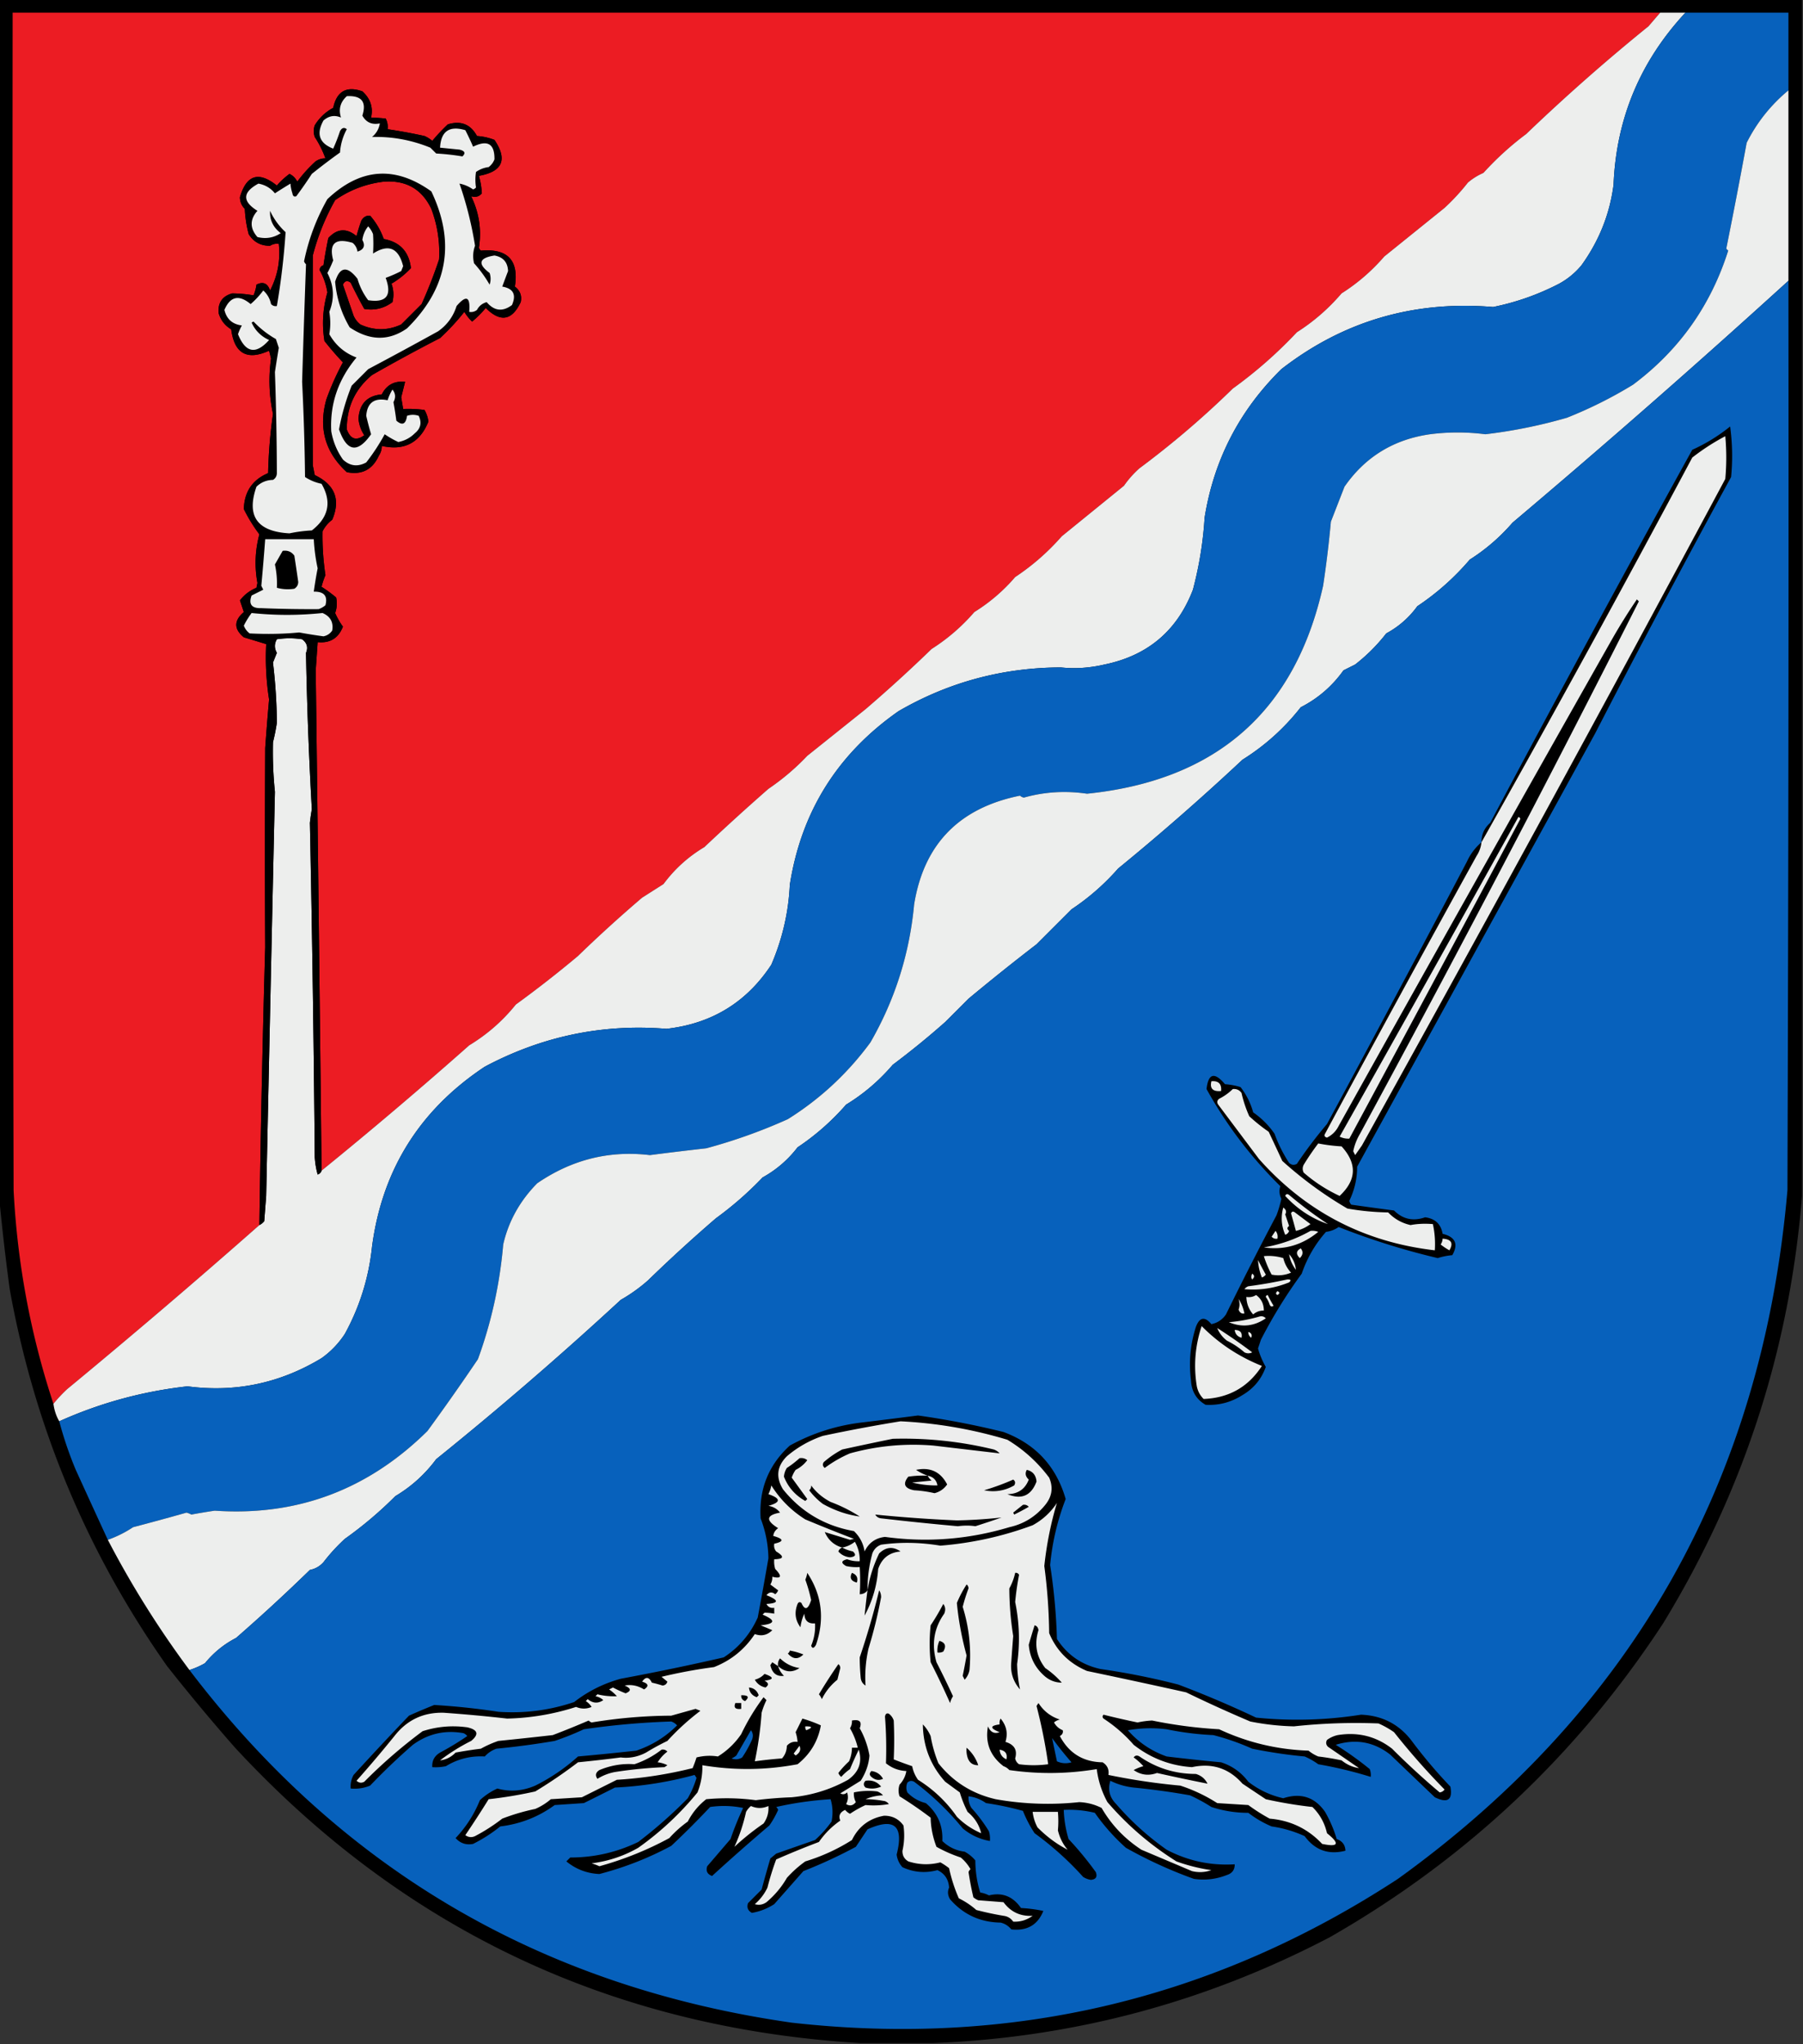 <svg xmlns="http://www.w3.org/2000/svg" width="928" height="1052" style="shape-rendering:geometricPrecision;text-rendering:geometricPrecision;image-rendering:optimizeQuality;fill-rule:evenodd;clip-rule:evenodd"><rect width="100%" height="100%" fill="#333333" stroke="none"/><path style="opacity:1" d="M-.5-.5h928v616c-6.377 79.069-30.211 152.402-71.5 220-44.25 67.584-101.416 121.417-171.5 161.5-64.012 33.5-132.012 51.67-204 54.5h-38c-127.721-7.82-234.887-58.487-321.5-152a1046.375 1046.375 0 0 1-35-42c-41.198-58.437-68.198-123.104-81-194a1196.823 1196.823 0 0 1-5.5-48V-.5z"/><path style="opacity:1" fill="#ec1c23" d="M854.5 6.5a2964.304 2964.304 0 0 1-6 7 1001.126 1001.126 0 0 0-63 55.5c-7.88 5.871-15.213 12.538-22 20a31.303 31.303 0 0 0-8 5 110.203 110.203 0 0 1-12 13l-31 25c-6.471 7.481-13.805 13.815-22 19-6.691 7.837-14.358 14.504-23 20a228.44 228.44 0 0 1-33 29 467.61 467.61 0 0 1-48 41 51.057 51.057 0 0 0-8 9l-32 26c-7.112 8.118-15.112 15.118-24 21a90.224 90.224 0 0 1-21 18c-6.448 7.455-13.782 13.788-22 19a743.824 743.824 0 0 1-34 31c-10.024 8.03-20.024 16.03-30 24a121.063 121.063 0 0 1-20 17 1186.737 1186.737 0 0 0-33 30c-8.247 4.911-15.247 11.245-21 19l-11 7a699.298 699.298 0 0 0-33 30 576.333 576.333 0 0 1-32 25c-6.713 8.374-14.713 15.374-24 21a2324.52 2324.52 0 0 1-76 64.5c-.911-85.906-1.911-171.74-3-257.5l1-14.5c6.376.62 10.709-2.047 13-8a36.731 36.731 0 0 1-4-7c.94-2.632 1.107-5.298.5-8a73.17 73.17 0 0 0-7.5-5.5 40.179 40.179 0 0 1 2-6 136.628 136.628 0 0 1-1.5-22.5 16.635 16.635 0 0 1 5-6c4.383-10.37 1.383-18.037-9-23l-1-5c-.097-36.465-.097-72.465 0-108a117.707 117.707 0 0 1 11.5-28.5c7.518-5.23 15.851-8.396 25-9.5 11.478-.852 19.644 3.815 24.5 14 3.151 8.417 4.485 17.083 4 26a240.72 240.72 0 0 1-9 23L206.5 167c-6.946 3.222-13.946 3.222-21 0a11.532 11.532 0 0 1-3.5-4.5c-1.834-5.339-3.668-10.672-5.5-16 .963-1.99 2.296-2.323 4-1a256.13 256.13 0 0 0 7 13.5c5.316.896 10.15-.271 14.5-3.5.784-3.26.617-6.427-.5-9.5a45.538 45.538 0 0 0 10-8c-.997-8.485-5.663-13.485-14-15a36.184 36.184 0 0 0-7-12c-1.887-.163-3.387.671-4.5 2.5a102.505 102.505 0 0 0-2.5 8c-5.155-4.224-9.988-3.89-14.5 1a219.103 219.103 0 0 0-2.5 14c-1.22.387-1.887 1.22-2 2.5a33.955 33.955 0 0 1 4 11.5c-2.364 8.283-2.864 16.616-1.5 25a159.718 159.718 0 0 0 9.5 11 137.166 137.166 0 0 0-8.5 19c-4.18 14.778-.68 27.278 10.5 37.5 7.741 1.546 13.241-1.287 16.5-8.5 1.009-1.525 1.509-3.192 1.5-5 11.555 2.604 19.555-1.563 24-12.5a15.973 15.973 0 0 0-2-6 60.931 60.931 0 0 0-11-.5c-.327-1.988-.66-3.988-1-6 .675-2.678 1.342-5.344 2-8-5.533-.552-9.533 1.614-12 6.5-7.482.651-11.482 4.818-12 12.5.319 3.145 1.319 5.978 3 8.5-4.132 3.069-7.132 2.069-9-3-.087-11.415 4.247-20.748 13-28a890.003 890.003 0 0 1 35-19 118.44 118.44 0 0 0 12.5-13.5 22.755 22.755 0 0 0 4 5 50.776 50.776 0 0 0 7-7c7.539 7.521 13.539 6.521 18-3 .707-3.261-.293-5.928-3-8 2.128-13.541-3.705-19.708-17.5-18.5a3.647 3.647 0 0 1-1-1.5c1.434-9.233.1-18.066-4-26.5 2.264.698 4.097.198 5.5-1.5a41.215 41.215 0 0 0-1.5-9c12.169-2.165 14.836-8.332 8-18.5a29.948 29.948 0 0 0-9-2c-3.286-6.05-8.286-8.05-15-6a96.019 96.019 0 0 0-8 8.5 15.653 15.653 0 0 0-4-2.5 284.32 284.32 0 0 0-19-3.5c.239-1.967-.094-3.8-1-5.5a126.25 126.25 0 0 0-7.5-.5c1.15-5.252-.35-9.752-4.5-13.5-8.162-2.857-13.162-.024-15 8.5-3.975 2.142-7.142 5.142-9.5 9-.667 2-.667 4 0 6a52.825 52.825 0 0 1 5.5 11c-1.808-.009-3.475.491-5 1.5a70.607 70.607 0 0 0-9.5 10.5c-.899-1.827-2.233-3.16-4-4a39.002 39.002 0 0 0-6.5 6c-9.344-7.494-15.677-5.494-19 6 .011 2.354.844 4.354 2.5 6a61.981 61.981 0 0 0 2 13c2.499 4.041 6.165 6.041 11 6 1.356-.88 2.856-1.214 4.5-1 .903 8.51-.597 16.51-4.5 24-1.259-3.723-3.592-4.723-7-3a20.431 20.431 0 0 1-1.5 5.5 68.489 68.489 0 0 0-11-1c-5.025 1.41-7.359 4.743-7 10 1.034 3.7 3.2 6.534 6.5 8.5 1.637 12.491 8.137 16.158 19.5 11l1 4c-1.349 9.599-1.015 19.099 1 28.5a260.807 260.807 0 0 0-2.5 30.5c-8.086 3.435-12.253 9.601-12.5 18.5a81.709 81.709 0 0 0 8 13c-2.21 8.246-2.544 16.579-1 25l-.5 2.5c-3.427 1.431-6.26 3.598-8.5 6.5l2 6c-5.16 4.426-5.16 8.759 0 13 3.848 1.168 7.682 2.335 11.5 3.5a139.892 139.892 0 0 0 1.5 28.5 1413.2 1413.2 0 0 0-2 25c-.17 34.268-.17 68.435 0 102.5a9631.796 9631.796 0 0 0-3 143 4014.8 4014.8 0 0 1-99 84.5 73.56 73.56 0 0 0-7 7.5C15.745 686.882 8.911 650.215 7 612.5c-.5-202-.667-404-.5-606h848z"/><path style="opacity:1" fill="#edeeed" d="M854.5 6.5h13c-23.288 25.058-35.621 54.558-37 88.5-1.913 15.049-7.413 28.883-16.5 41.5-3.251 3.922-7.084 7.088-11.5 9.5a128.985 128.985 0 0 1-34 12c-40.834-3.389-77.167 7.278-109 32-21.588 21.227-34.755 46.727-39.5 76.5-.754 12.379-2.754 24.712-6 37-8.091 21.083-23.257 33.917-45.5 38.5-7.703 1.795-15.203 2.295-22.5 1.5-29.994.12-57.827 7.62-83.5 22.5-31.465 21.987-50.131 51.821-56 89.5-.65 14.057-3.817 27.724-9.5 41-12.726 19.374-30.726 30.374-54 33-32.859-2.674-64.026 3.826-93.5 19.5-33.414 22.171-52.747 53.004-58 92.5-1.659 15.984-6.325 30.984-14 45a46.22 46.22 0 0 1-12 12.5c-21.379 12.931-44.379 17.764-69 14.5-23.001 2.559-45.001 8.559-66 18-1.572-2.715-2.572-5.715-3-9a73.56 73.56 0 0 1 7-7.5 4014.8 4014.8 0 0 0 99-84.5c.958-.453 1.792-1.119 2.5-2l1-13c1.458-69.228 2.958-138.561 4.5-208a200.57 200.57 0 0 1-1-25.5 107.127 107.127 0 0 0 2-10c-.067-10.068-.734-20.402-2-31l2-5c-1.333-2.333-1.333-4.667 0-7a42.479 42.479 0 0 1 13 0c2.518 1.88 3.185 4.213 2 7a2081.278 2081.278 0 0 0 3 80.5 100.672 100.672 0 0 0-1 7 14145.2 14145.2 0 0 1 2.5 172 42.769 42.769 0 0 0 1.5 9c1.022-.355 1.689-1.022 2-2a2324.52 2324.52 0 0 0 76-64.5c9.287-5.626 17.287-12.626 24-21a576.333 576.333 0 0 0 32-25 699.298 699.298 0 0 1 33-30l11-7c5.753-7.755 12.753-14.089 21-19a1186.737 1186.737 0 0 1 33-30 121.063 121.063 0 0 0 20-17c9.976-7.97 19.976-15.97 30-24a743.824 743.824 0 0 0 34-31c8.218-5.212 15.552-11.545 22-19a90.224 90.224 0 0 0 21-18c8.888-5.882 16.888-12.882 24-21l32-26a51.057 51.057 0 0 1 8-9 467.61 467.61 0 0 0 48-41 228.44 228.44 0 0 0 33-29c8.642-5.496 16.309-12.163 23-20 8.195-5.185 15.529-11.519 22-19l31-25a110.203 110.203 0 0 0 12-13 31.303 31.303 0 0 1 8-5c6.787-7.462 14.12-14.129 22-20a1001.126 1001.126 0 0 1 63-55.5c2.023-2.353 4.023-4.686 6-7z"/><path style="opacity:1" fill="#0761bc" d="M867.5 6.5h53v40c-9.092 7.544-16.258 16.544-21.5 27a3317.847 3317.847 0 0 1-10.5 54.5l1 1c-8.983 28.328-25.316 51.328-49 69a221.791 221.791 0 0 1-34 17 259.466 259.466 0 0 1-42 8.5 111.42 111.42 0 0 0-28.5 0c-18.707 2.675-33.374 11.675-44 27l-7 18a552.8 552.8 0 0 1-4 33c-14.366 64.493-54.866 100.16-121.5 107-11.113-1.635-21.946-.968-32.5 2a3.943 3.943 0 0 1-2-1c-31.33 6.317-49.497 24.983-54.5 56-2.362 25.368-9.862 49.034-22.5 71-11.686 15.914-25.853 29.081-42.5 39.5a278.071 278.071 0 0 1-42 15 1718.144 1718.144 0 0 0-29 3.5c-20.898-2.509-40.231 2.324-58 14.5-8.946 9.084-14.78 19.584-17.5 31.5-1.756 20.346-6.089 40.013-13 59a1203.165 1203.165 0 0 1-26 37c-30.611 30.255-67.111 43.921-109.5 41a326.915 326.915 0 0 0-12 2 11.462 11.462 0 0 0-2.5-1 1397.183 1397.183 0 0 1-27.5 7.5 59.25 59.25 0 0 1-13 6.5 10047.258 10047.258 0 0 1-16.5-36 191.897 191.897 0 0 1-8.5-25c20.999-9.441 42.999-15.441 66-18 24.621 3.264 47.621-1.569 69-14.5a46.22 46.22 0 0 0 12-12.5c7.675-14.016 12.341-29.016 14-45 5.253-39.496 24.586-70.329 58-92.5 29.474-15.674 60.641-22.174 93.5-19.5 23.274-2.626 41.274-13.626 54-33 5.683-13.276 8.85-26.943 9.5-41 5.869-37.679 24.535-67.513 56-89.5 25.673-14.88 53.506-22.38 83.5-22.5 7.297.795 14.797.295 22.5-1.5 22.243-4.583 37.409-17.417 45.5-38.5 3.246-12.288 5.246-24.621 6-37 4.745-29.773 17.912-55.273 39.5-76.5 31.833-24.722 68.166-35.389 109-32a128.985 128.985 0 0 0 34-12c4.416-2.412 8.249-5.578 11.5-9.5 9.087-12.617 14.587-26.451 16.5-41.5 1.379-33.942 13.712-63.442 37-88.5z"/><path style="opacity:1" d="M165.5 602.5c-.311.978-.978 1.645-2 2a42.769 42.769 0 0 1-1.5-9 14145.2 14145.2 0 0 0-2.5-172c.251-2.345.585-4.678 1-7a2081.278 2081.278 0 0 1-3-80.5c1.185-2.787.518-5.12-2-7a42.479 42.479 0 0 0-13 0c-1.333 2.333-1.333 4.667 0 7l-2 5c1.266 10.598 1.933 20.932 2 31a107.127 107.127 0 0 1-2 10 200.57 200.57 0 0 0 1 25.5c-1.542 69.439-3.042 138.772-4.5 208l-1 13c-.708.881-1.542 1.547-2.5 2a9631.796 9631.796 0 0 1 3-143c-.17-34.065-.17-68.232 0-102.5a1413.2 1413.2 0 0 1 2-25 139.892 139.892 0 0 1-1.5-28.5 8212.776 8212.776 0 0 0-11.5-3.5c-5.16-4.241-5.16-8.574 0-13l-2-6c2.24-2.902 5.073-5.069 8.5-6.5l.5-2.5c-1.544-8.421-1.21-16.754 1-25a81.709 81.709 0 0 1-8-13c.247-8.899 4.414-15.065 12.5-18.5a260.807 260.807 0 0 1 2.5-30.5c-2.015-9.401-2.349-18.901-1-28.5l-1-4c-11.363 5.158-17.863 1.491-19.5-11-3.3-1.966-5.466-4.8-6.5-8.5-.359-5.257 1.975-8.59 7-10 3.723.04 7.389.373 11 1a20.431 20.431 0 0 0 1.5-5.5c3.408-1.723 5.741-.723 7 3 3.903-7.49 5.403-15.49 4.5-24-1.644-.214-3.144.12-4.5 1-4.835.041-8.501-1.959-11-6a61.981 61.981 0 0 1-2-13c-1.656-1.646-2.489-3.646-2.5-6 3.323-11.494 9.656-13.494 19-6a39.002 39.002 0 0 1 6.5-6c1.767.84 3.101 2.173 4 4a70.607 70.607 0 0 1 9.5-10.5c1.525-1.009 3.192-1.509 5-1.5a52.825 52.825 0 0 0-5.5-11c-.667-2-.667-4 0-6 2.358-3.858 5.525-6.858 9.5-9 1.838-8.524 6.838-11.357 15-8.5 4.15 3.748 5.65 8.248 4.5 13.5 2.305.079 4.805.246 7.5.5.906 1.7 1.239 3.533 1 5.5a284.32 284.32 0 0 1 19 3.5c1.466.635 2.8 1.469 4 2.5a96.019 96.019 0 0 1 8-8.5c6.714-2.05 11.714-.05 15 6 3.123.207 6.123.873 9 2 6.836 10.168 4.169 16.335-8 18.5a41.215 41.215 0 0 1 1.5 9c-1.403 1.698-3.236 2.198-5.5 1.5 4.1 8.434 5.434 17.267 4 26.5a3.647 3.647 0 0 0 1 1.5c13.795-1.208 19.628 4.959 17.5 18.5 2.707 2.072 3.707 4.739 3 8-4.461 9.521-10.461 10.521-18 3a50.776 50.776 0 0 1-7 7 22.755 22.755 0 0 1-4-5 118.44 118.44 0 0 1-12.5 13.5 890.003 890.003 0 0 0-35 19c-8.753 7.252-13.087 16.585-13 28 1.868 5.069 4.868 6.069 9 3-1.681-2.522-2.681-5.355-3-8.5.518-7.682 4.518-11.849 12-12.5 2.467-4.886 6.467-7.052 12-6.5-.658 2.656-1.325 5.322-2 8 .34 2.012.673 4.012 1 6a60.931 60.931 0 0 1 11 .5 15.973 15.973 0 0 1 2 6c-4.445 10.937-12.445 15.104-24 12.5.009 1.808-.491 3.475-1.5 5-3.259 7.213-8.759 10.046-16.5 8.5-11.18-10.222-14.68-22.722-10.5-37.5a137.166 137.166 0 0 1 8.5-19 159.718 159.718 0 0 1-9.5-11c-1.364-8.384-.864-16.717 1.5-25a33.955 33.955 0 0 0-4-11.5c.113-1.28.78-2.113 2-2.5a219.103 219.103 0 0 1 2.5-14c4.512-4.89 9.345-5.224 14.5-1a102.505 102.505 0 0 1 2.5-8c1.113-1.829 2.613-2.663 4.5-2.5a36.184 36.184 0 0 1 7 12c8.337 1.515 13.003 6.515 14 15a45.538 45.538 0 0 1-10 8c1.117 3.073 1.284 6.24.5 9.5-4.35 3.229-9.184 4.396-14.5 3.5a256.13 256.13 0 0 1-7-13.5c-1.704-1.323-3.037-.99-4 1 1.832 5.328 3.666 10.661 5.5 16a11.532 11.532 0 0 0 3.5 4.5c7.054 3.222 14.054 3.222 21 0l10.5-10.5a240.72 240.72 0 0 0 9-23c.485-8.917-.849-17.583-4-26-4.856-10.185-13.022-14.852-24.5-14-9.149 1.104-17.482 4.27-25 9.5a117.707 117.707 0 0 0-11.5 28.5c-.097 35.535-.097 71.535 0 108l1 5c10.383 4.963 13.383 12.63 9 23a16.635 16.635 0 0 0-5 6 136.628 136.628 0 0 0 1.5 22.5 40.179 40.179 0 0 0-2 6 73.17 73.17 0 0 1 7.5 5.5c.607 2.702.44 5.368-.5 8a36.731 36.731 0 0 0 4 7c-2.291 5.953-6.624 8.62-13 8l-1 14.5c1.089 85.76 2.089 171.594 3 257.5z"/><path style="opacity:1" fill="#edeeed" d="M920.5 46.5v98a5059.764 5059.764 0 0 1-142 124.5c-6.448 7.455-13.782 13.788-22 19-7.952 9.306-16.952 17.306-27 24-4.274 5.887-9.608 10.554-16 14a90.885 90.885 0 0 1-16 16l-6 3c-5.805 8.141-13.139 14.475-22 19-8.457 10.794-18.457 19.794-30 27a1260.845 1260.845 0 0 1-64 56 120.229 120.229 0 0 1-24 21l-18 18a1172.319 1172.319 0 0 0-35 28l-12 12a424.353 424.353 0 0 1-27 22c-7.024 8.208-15.024 15.041-24 20.5-7.447 8.523-15.78 15.856-25 22-4.918 6.417-10.918 11.584-18 15.5a177.682 177.682 0 0 1-24 21 785.35 785.35 0 0 0-35 32 83.41 83.41 0 0 1-14 10 1865.99 1865.99 0 0 1-95 82c-5.751 7.753-12.751 14.086-21 19a201.669 201.669 0 0 1-26 22 93.892 93.892 0 0 0-11 12c-1.877 2.106-4.21 3.439-7 4a931.548 931.548 0 0 1-38 35c-6.203 3.197-11.536 7.53-16 13a42.302 42.302 0 0 1-8 3.5 494.621 494.621 0 0 1-42-67 59.25 59.25 0 0 0 13-6.5 1397.183 1397.183 0 0 0 27.5-7.5c.873.235 1.707.569 2.5 1a326.915 326.915 0 0 1 12-2c42.389 2.921 78.889-10.745 109.5-41 8.933-12.22 17.6-24.553 26-37 6.911-18.987 11.244-38.654 13-59 2.72-11.916 8.554-22.416 17.5-31.5 17.769-12.176 37.102-17.009 58-14.5a1718.144 1718.144 0 0 1 29-3.5 278.071 278.071 0 0 0 42-15c16.647-10.419 30.814-23.586 42.5-39.5 12.638-21.966 20.138-45.632 22.5-71 5.003-31.017 23.17-49.683 54.5-56a3.943 3.943 0 0 0 2 1c10.554-2.968 21.387-3.635 32.5-2 66.634-6.84 107.134-42.507 121.5-107a552.8 552.8 0 0 0 4-33l7-18c10.626-15.325 25.293-24.325 44-27a111.42 111.42 0 0 1 28.5 0 259.466 259.466 0 0 0 42-8.5 221.791 221.791 0 0 0 34-17c23.684-17.672 40.017-40.672 49-69l-1-1A3317.847 3317.847 0 0 0 899 73.5c5.242-10.456 12.408-19.456 21.5-27zM178.5 49.5c7.606-.407 10.273 2.926 8 10 1.961 3.507 4.961 4.84 9 4-.433 2.785-1.766 5.119-4 7 10.287-.292 20.287 1.541 30 5.5l3 3c4.539.253 9.039.753 13.5 1.5 1.767-1.664 1.267-2.83-1.5-3.5l-10-1c.448-8.434 4.781-11.434 13-9a137.102 137.102 0 0 1 4 8.5c7.453-3.672 11.12-1.505 11 6.5-.601 1.605-1.601 2.938-3 4a14.294 14.294 0 0 0-6.5 2.5c-.422 2.736-.422 5.402 0 8-.414.457-.914.79-1.5 1-2.162-1.52-4.495-2.52-7-3a187.278 187.278 0 0 1 8 32c-1.075 2.938-1.241 5.938-.5 9a64.783 64.783 0 0 1 8 11c.667-2 .667-4 0-6-6.309-4.743-5.476-7.743 2.5-9 4.469.802 6.802 3.469 7 8a1066.174 1066.174 0 0 0-3 8c5.701.976 7.368 4.143 5 9.5-4.8 3.576-9.133 3.076-13-1.5-2.254.624-3.921 1.957-5 4-1.189.929-2.522 1.262-4 1 .673-7.853-1.494-8.853-6.5-3-1.698 5.393-4.865 9.726-9.5 13a2314.29 2314.29 0 0 1-36 19.5l-8.5 8.5a115.91 115.91 0 0 0-6.5 22.5c4.051 11.561 9.551 12.394 16.5 2.5a168.714 168.714 0 0 1-2.5-9.5c.52-6.735 4.186-9.402 11-8a24.365 24.365 0 0 1 2.5-5.5c1.6 1.962 1.767 4.128.5 6.5a163.556 163.556 0 0 1 1.5 9.5c3.054 2.681 4.887 1.848 5.5-2.5 2-.667 4-.667 6 0 1.69 3.525 1.024 6.525-2 9-2.362 2.356-5.195 3.856-8.5 4.5a50.162 50.162 0 0 1-7-4 105.09 105.09 0 0 1-9.5 14.5c-4.393 2.399-8.393 1.899-12-1.5-3.068-4.366-5.068-9.199-6-14.5-.756-14.06 3.577-26.727 13-38-6.084-2.269-10.751-6.269-14-12 .658-3.68.658-7.513 0-11.5 2.735-6.805 2.402-13.472-1-20a58.095 58.095 0 0 0 3-6.5c-2.297-8.695 1.036-11.695 10-9 1.393 1.171 2.227 2.671 2.5 4.5 3.288-1.036 4.121-3.036 2.5-6 .387-2.706 1.387-5.039 3-7a12.403 12.403 0 0 1 2.5 4 77.6 77.6 0 0 1 0 10c7.968-5.095 13.134-2.928 15.5 6.5l-1 2.5a64.507 64.507 0 0 1-8 3.5c3.368 9.117.368 12.95-9 11.5-2.492-3.289-4.325-6.956-5.5-11-5.261-6.819-9.094-6.319-11.5 1.5.74 8.482 3.24 16.315 7.5 23.5 10.273 6.922 20.106 7.088 29.5.5 20.925-20.617 25.092-44.117 12.5-70.5-18.729-13.386-36.563-12.053-53.5 4a108.755 108.755 0 0 0-12 32 3.647 3.647 0 0 0 1 1.5 9379.737 9379.737 0 0 0-2 60.5 1251.042 1251.042 0 0 1 1.5 49c2.557 1.689 5.391 2.856 8.5 3.5 5.341 9.258 3.674 17.258-5 24a73.396 73.396 0 0 0-11.5 1.5c-16.631-.893-22.297-8.893-17-24 2.344-2.274 5.178-3.441 8.5-3.5 1.304-.804 1.971-1.971 2-3.5a1586.764 1586.764 0 0 0-1-52 717.85 717.85 0 0 1 2-12.5l-1.5-4.5c-4.241-2.399-8.074-5.399-11.5-9l-1 .5c1.82 4.096 4.82 7.096 9 9-6.81 7.628-12.143 6.628-16-3a27.07 27.07 0 0 1 2-4.5c-4.854-.592-7.854-3.259-9-8 3.005-6.989 7.505-7.989 13.5-3a42.66 42.66 0 0 0 6.5-7c2.072 1.85 3.405 4.183 4 7 .825.886 1.825 1.219 3 1 2.122-12.323 3.622-24.989 4.5-38a34.364 34.364 0 0 1-8-11c-.229 4.713 1.604 8.546 5.5 11.5-3.642 2.408-7.642 3.075-12 2-3.961-4.536-3.961-9.036 0-13.5-7.879-4.887-7.712-9.553.5-14 3.454.622 6.287 2.289 8.5 5a275.014 275.014 0 0 1 8-5c.12 1.699.454 3.365 1 5 .233 1.432.9 1.932 2 1.5 2.79-3.746 5.457-7.58 8-11.5a326.902 326.902 0 0 1 14.5-11 29.006 29.006 0 0 1 3.5-12c-1.368-1.094-2.535-.76-3.5 1a94.345 94.345 0 0 1-3.5 9c-7.173-2.78-8.84-7.614-5-14.5 2.768-2.407 5.768-2.907 9-1.5-1.341-4.303-.341-7.97 3-11z"/><path style="opacity:1" fill="#0761bc" d="M920.5 144.5c.167 156 0 312-.5 468-12.9 149.362-79.733 267.528-200.5 354.5-94.912 62.06-198.912 86.73-312 74-128.706-18.41-232.039-78.914-310-181.5a42.302 42.302 0 0 0 8-3.5c4.464-5.47 9.797-9.803 16-13a931.548 931.548 0 0 0 38-35c2.79-.561 5.123-1.894 7-4a93.892 93.892 0 0 1 11-12 201.669 201.669 0 0 0 26-22c8.249-4.914 15.249-11.247 21-19a1865.99 1865.99 0 0 0 95-82 83.41 83.41 0 0 0 14-10 785.35 785.35 0 0 1 35-32 177.682 177.682 0 0 0 24-21c7.082-3.916 13.082-9.083 18-15.5 9.22-6.144 17.553-13.477 25-22 8.976-5.459 16.976-12.292 24-20.5a424.353 424.353 0 0 0 27-22l12-12a1172.319 1172.319 0 0 1 35-28l18-18a120.229 120.229 0 0 0 24-21 1260.845 1260.845 0 0 0 64-56c11.543-7.206 21.543-16.206 30-27 8.861-4.525 16.195-10.859 22-19l6-3a90.885 90.885 0 0 0 16-16c6.392-3.446 11.726-8.113 16-14 10.048-6.694 19.048-14.694 27-24 8.218-5.212 15.552-11.545 22-19a5059.764 5059.764 0 0 0 142-124.5z"/><path style="opacity:1" d="M762.5 433.5c.006-4.051 1.506-7.384 4.5-10a13366.12 13366.12 0 0 1 104-192 89.61 89.61 0 0 0 19.5-12 113.23 113.23 0 0 1 .5 26 6233.55 6233.55 0 0 0-70 132c-40.8 74.261-81.634 148.594-122.5 223 .047 5.991-1.286 11.824-4 17.5a3.943 3.943 0 0 0 1 2c7.316 1.044 14.65 2.044 22 3 4.516 4.494 9.849 5.66 16 3.5 5.16.662 8.16 3.496 9 8.5 6.569 1.596 8.235 5.263 5 11a34.041 34.041 0 0 0-7.5 1.5 368.888 368.888 0 0 1-51-16c-1.927 1.361-4.094 2.194-6.5 2.5-5.538 6.226-9.705 13.392-12.5 21.5a252.69 252.69 0 0 0-21 34l-1.5 4.5a40.072 40.072 0 0 0 4 9.5c-2.226 6.278-6.226 11.111-12 14.5-5.846 3.73-12.18 5.397-19 5-4.704-2.707-7.204-6.873-7.5-12.5-1.191-9.391-.358-18.558 2.5-27.5 1.876-5.114 4.542-5.614 8-1.5 3.159-.655 5.659-2.322 7.5-5a1834.341 1834.341 0 0 1 26-51 61.993 61.993 0 0 0 2.5-8.5c-1.066-2.21-1.232-4.377-.5-6.5-15.09-14.857-27.757-31.523-38-50 .915-8.078 4.082-8.912 9.5-2.5 2.726.182 5.393.682 8 1.5 3.017 3.869 5.184 8.202 6.5 13 4.299 2.966 7.966 6.632 11 11a72.233 72.233 0 0 0 7.5 15c1.223 1.114 2.556 1.281 4 .5a226.203 226.203 0 0 1 15.5-20.5c24.23-44.789 48.23-89.789 72-135 1.78-3.903 4.28-7.237 7.5-10z"/><path style="opacity:1" fill="#edeeed" d="M762.5 433.5a9510.338 9510.338 0 0 0 108.5-198 113.454 113.454 0 0 1 17-11 121.19 121.19 0 0 1 0 22 25767.682 25767.682 0 0 1-187 343l-3.5 5-1-2a29.454 29.454 0 0 1 3.5-9 10695.422 10695.422 0 0 0 143.5-274l-1-1a307.37 307.37 0 0 0-12.5 20 43575.057 43575.057 0 0 0-141 251c-1.346 2.679-3.346 4.679-6 6-1.257-.35-1.591-1.017-1-2a14855.23 14855.23 0 0 1 78-143c1.411-2.15 2.245-4.484 2.5-7zM136.5 277.5h25a92.425 92.425 0 0 0 2 15 219.44 219.44 0 0 0-2 12c5.276-.097 7.276 2.236 6 7a11.068 11.068 0 0 1-3.5 2c-9.73.067-19.564-.1-29.5-.5-4.982.149-6.649-2.018-5-6.5 2.01-1.002 4.01-2.002 6-3l-1-2c.733-7.984 1.4-15.984 2-24z"/><path style="opacity:1" d="M145.5 283.5c2.556-.368 4.556.466 6 2.5a923.47 923.47 0 0 1 2 13.5c-.029 1.529-.696 2.696-2 3.5a20.683 20.683 0 0 1-9-.5 45.747 45.747 0 0 0-1-12 1985.02 1985.02 0 0 1 4-7z"/><path style="opacity:1" fill="#edeeed" d="M129.5 315.5a173.95 173.95 0 0 0 36.5 0c4.026 1.722 5.693 4.722 5 9-1.117 1.624-2.617 2.624-4.5 3a255.347 255.347 0 0 1-12.5-2c-8.034.789-16.534.955-25.5.5-1.399-1.062-2.399-2.395-3-4a41.866 41.866 0 0 1 4-6.5zM781.5 420.5c.543.06.876.393 1 1a32386.164 32386.164 0 0 1-88 164.5c-1.669.122-3.335-.212-5-1a30102.509 30102.509 0 0 0 92-164.5zM623.5 556.5c3.651-.338 5.317 1.328 5 5-4.238.409-5.905-1.258-5-5zM634.5 560.5c1.89-.203 3.39.463 4.5 2a63.372 63.372 0 0 0 4 12 90.68 90.68 0 0 0 10 8c2.326 4.965 4.659 9.965 7 15a200.921 200.921 0 0 0 33.5 24.5 133.243 133.243 0 0 0 21 2c3.164 3.333 6.998 5.499 11.5 6.5 3.546-.672 7.38-.838 11.5-.5.967 4.401 1.3 8.901 1 13.5-36.194-4.18-66.361-19.846-90.5-47l-21-28c-.749-1.135-.583-2.135.5-3 2.654-1.336 4.987-3.003 7-5z"/><path style="opacity:1" fill="#edeeed" d="M678.5 588.5a88.581 88.581 0 0 0 12 1.5c8.065 8.838 7.732 17.338-1 25.5a77.818 77.818 0 0 1-18.5-12c-.667-1.333-.667-2.667 0-4a129.78 129.78 0 0 1 7.5-11zM661.5 615.5c.397-1.025 1.063-1.192 2-.5a218.192 218.192 0 0 0 20 15c-8.43-2.886-15.763-7.72-22-14.5zM660.5 621.5c1.454 1.02 1.787 2.187 1 3.5l2 6c-1.141.741-1.141 1.575 0 2.5-.333 1-1 1.667-2 2-1.996-4.608-2.329-9.275-1-14zM664.5 624.5c.397-1.025 1.063-1.192 2-.5l8 6a20.072 20.072 0 0 1-7.5 3.5 547.49 547.49 0 0 0-2.5-9zM656.5 633.5c.934 1.068 1.268 2.401 1 4-1.175.219-2.175-.114-3-1a185.977 185.977 0 0 0 2-3zM674.5 633.5a8.43 8.43 0 0 1 4 .5c-8.297 6.844-17.63 9.51-28 8 8.565-1.459 16.565-4.293 24-8.5zM742.5 637.5c4.495.294 5.662 2.294 3.5 6a32.367 32.367 0 0 1-4.5-3 5.576 5.576 0 0 0 1-3zM669.5 642.5c1.344 1.685 1.177 3.352-.5 5-2.081-2.057-1.914-3.723.5-5zM663.5 645.5c2.039 2.285 3.206 4.951 3.5 8a17.419 17.419 0 0 1-3.5-8zM650.5 646.5c3.398-.32 6.732.013 10 1 .696 2.857 2.029 5.357 4 7.5-3.238 1.368-6.572 1.701-10 1a56.149 56.149 0 0 1-4-9.5zM647.5 648.5a210.393 210.393 0 0 0 4 7.5 4.457 4.457 0 0 1-2 1.5 27.285 27.285 0 0 1-2-9zM644.5 655.5c1.276.886 1.276 1.886 0 3-.587-.733-.587-1.733 0-3zM662.5 658.5c1.879-.107 2.212.393 1 1.5-7.478 3.031-15.145 4.198-23 3.5a4.457 4.457 0 0 1 2-1.5 225.535 225.535 0 0 0 20-3.5zM657.5 664.5c1.273.577 1.273 1.243 0 2-.963-.47-.963-1.137 0-2zM646.5 666.5c2.649 1.912 3.982 4.579 4 8-2.082-.028-3.916.639-5.5 2-2.224-2.538-3.39-5.538-3.5-9 1.915.284 3.581-.049 5-1zM651.5 667.5c.06-.543.393-.876 1-1a60.667 60.667 0 0 0 3 5.5c-.832.688-1.498.521-2-.5-.494-1.526-1.161-2.859-2-4zM637.5 668.5c1.43 2.244 2.43 4.744 3 7.5-1.432.27-2.432-.396-3-2 .638-1.707.638-3.54 0-5.5zM648.5 677.5c1.175-.219 2.175.114 3 1-6.009 4.122-12.342 4.789-19 2 5.582-.49 10.916-1.49 16-3zM618.5 682.5c8.778 8.901 19.111 15.734 31 20.5-7.015 10.843-17.015 16.51-30 17-1.817-1.8-2.984-3.966-3.5-6.5-1.723-10.544-.89-20.877 2.5-31zM626.5 683.5a272.927 272.927 0 0 1 18 12.5c-1.333.667-2.667.667-4 0a41.056 41.056 0 0 0-9-6c-2.29-1.777-3.957-3.944-5-6.5zM635.5 684.5c2.842.028 4.009 1.362 3.5 4-2.071-.603-3.238-1.936-3.5-4zM642.5 685.5c1.585.502 2.085 1.502 1.5 3-1.039-.744-1.539-1.744-1.5-3z"/><path style="opacity:1" d="M472.5 728.5a436.651 436.651 0 0 1 44 8.5c16.482 6.149 27.149 17.649 32 34.5a126.337 126.337 0 0 0-8 34 302.806 302.806 0 0 1 3.5 38c5.317 8.249 12.817 13.416 22.5 15.5a367.018 367.018 0 0 1 40 8 535.69 535.69 0 0 1 40 17 209.495 209.495 0 0 0 54-1.5c11.11.421 19.943 5.088 26.5 14a251.725 251.725 0 0 0 19.5 23c1.264 6.873-1.403 8.706-8 5.5a48628.96 48628.96 0 0 1-23-22c-8.414-6.543-17.748-8.21-28-5a170.369 170.369 0 0 1 17.5 12.5 8.43 8.43 0 0 1 .5 4 217.38 217.38 0 0 0-27-6.5 36.16 36.16 0 0 0-7-4c-8.808-.803-17.808-2.136-27-4a124.176 124.176 0 0 0-20-7 150.286 150.286 0 0 1-24-3 67.229 67.229 0 0 0-20 .5c5.454 6.232 12.12 10.732 20 13.5a989.771 989.771 0 0 0 28 3c5.727 1.862 10.393 5.195 14 10 5.355 4.177 11.355 7.01 18 8.5 9.034-2.933 16.2-.599 21.5 7a65.393 65.393 0 0 1 6 14c2.874 1.032 4.374 3.032 4.5 6-8.683 2.245-15.683-.255-21-7.5a62.311 62.311 0 0 0-17-5 53.743 53.743 0 0 1-12-7 60.31 60.31 0 0 1-19-3 87.45 87.45 0 0 0-11-6 367.562 367.562 0 0 0-29-4c-4.264-.481-8.264-1.647-12-3.5-1.414 4.533-.414 8.533 3 12a142.689 142.689 0 0 0 26 23.5c10.958 5.758 22.625 8.258 35 7.5.048 2.792-1.285 4.625-4 5.5-5.495 2.183-11.161 2.849-17 2a229.293 229.293 0 0 1-35-16 105.302 105.302 0 0 1-16-18 55.824 55.824 0 0 0-16-1.5 58.886 58.886 0 0 0 2.5 15 169.856 169.856 0 0 1 14 17c.915 2.42.082 3.753-2.5 4a10.258 10.258 0 0 1-4-1.5 159.84 159.84 0 0 0-25-22.5 63.04 63.04 0 0 1-6-11.5 151.37 151.37 0 0 0-19-4c-2.755-1.953-5.755-3.12-9-3.5a10.098 10.098 0 0 0 1.5 6 78.664 78.664 0 0 1 9 12 12.93 12.93 0 0 1 .5 5c-5.251-.917-9.918-3.083-14-6.5a141.92 141.92 0 0 0-25-24c-1.284-.684-2.451-.517-3.5.5-.667 1.667-.667 3.333 0 5 2.626 2.731 5.793 4.564 9.5 5.5 6.081 5.082 8.914 11.582 8.5 19.5 3.182 3.096 7.016 4.929 11.5 5.5a18.778 18.778 0 0 1 5.5 4.5c.023 5.682.856 11.182 2.5 16.5 1.601.273 3.101.773 4.5 1.5 6.855-1.668 12.355.499 16.5 6.5 3.921.203 7.755.703 11.5 1.5-2.886 7.225-8.386 10.391-16.5 9.5-1.427-1.797-3.26-2.964-5.5-3.5-10.509-.163-19.176-4.163-26-12-1.217-2.02-1.383-4.02-.5-6-.278-4.241-2.278-7.241-6-9-6.206 1.664-12.206 1.164-18-1.5-1.667-1.823-2.667-3.99-3-6.5 3.803-14.872-1.197-19.206-15-13l-6 9a248.082 248.082 0 0 1-27 12.5l-15 17a30.424 30.424 0 0 1-11.5 4.5c-2.065-1.128-2.732-2.794-2-5l7-7a714.374 714.374 0 0 1 4.5-16l3-2.5c6.62-2.326 13.287-4.659 20-7a57.217 57.217 0 0 0 8.5-9.5c.793-3.923.626-7.756-.5-11.5a177.07 177.07 0 0 0-28 4c.457.414.791.914 1 1.5a46.928 46.928 0 0 1-4.5 8 1084.14 1084.14 0 0 0-29.5 26c-2.442-.884-3.275-2.551-2.5-5l12-14a154.622 154.622 0 0 1 6.5-16 48.73 48.73 0 0 0-17-.5 447.47 447.47 0 0 1-20 20c-11.661 6.281-23.995 11.115-37 14.5-6.426-.307-12.093-2.473-17-6.5l2-2c12.309.006 23.976-2.661 35-8a234.634 234.634 0 0 0 25.5-22.5 48.701 48.701 0 0 0 4.5-10.5l-1-1.5a187.828 187.828 0 0 1-41 6.5 2409.221 2409.221 0 0 1-16 8l-15 1c-8.328 6.088-17.661 9.755-28 11a77.738 77.738 0 0 1-14 9c-3.598.686-6.598-.314-9-3 5.412-5.737 9.579-12.237 12.5-19.5a32.775 32.775 0 0 1 9-6c6.471 1.805 12.971 1.305 19.5-1.5a98.288 98.288 0 0 0 22-15 1417.69 1417.69 0 0 0 30-3c8.04-2.717 15.04-7.051 21-13a7.293 7.293 0 0 0-3-2 398.528 398.528 0 0 0-45 4 144.625 144.625 0 0 1-15 6 420.567 420.567 0 0 1-30 4 14.587 14.587 0 0 0-6 4c-7.204-.408-13.87 1.258-20 5-2.31.497-4.643.663-7 .5-.231-3.285 1.103-5.785 4-7.5a148.319 148.319 0 0 0 14-8.5 4.457 4.457 0 0 0-2-1.5c-9.541-1.707-18.208.293-26 6a327.298 327.298 0 0 0-22 21c-3.188 1.316-6.522 1.816-10 1.5-.202-2.489.298-4.823 1.5-7a1691.321 1691.321 0 0 1 28.5-30.5 314.588 314.588 0 0 1 13-5.5 356.112 356.112 0 0 1 33 3.5c13.327.935 26.327-.732 39-5 7.132-5.566 15.132-9.566 24-12a1288.75 1288.75 0 0 0 53-11c7.807-5.091 13.64-11.924 17.5-20.5a1854.367 1854.367 0 0 0 5.5-30.5 58.993 58.993 0 0 0-4-20.5c-.957-14.977 4.043-27.477 15-37.5 11.806-6.502 24.473-10.502 38-12a3174.68 3174.68 0 0 0 28-3.5z"/><path style="opacity:1" fill="#ededed" d="M463.5 731.5a227.509 227.509 0 0 1 55 9.5c8.414 5.079 15.581 11.579 21.5 19.5 2.168 5 1.502 9.667-2 14-4.85 6.006-11.017 9.839-18.5 11.5-21.005 6.301-42.339 7.968-64 5-4.889.556-8.389 3.056-10.5 7.5-.651-4.137-2.485-7.637-5.5-10.5-14.95-2.651-27.116-9.818-36.5-21.5-3.795-6.225-3.128-11.892 2-17 5.468-4.653 11.634-8.153 18.5-10.5a834.417 834.417 0 0 1 40-7.5z"/><path style="opacity:1" d="M459.5 740.5a197.159 197.159 0 0 1 52 5.5 7.293 7.293 0 0 1 3 2c-11.28-1.313-22.614-2.646-34-4-14.576-1.219-28.909.114-43 4a63.137 63.137 0 0 0-13 7.5c-1.083-.865-1.249-1.865-.5-3a48.932 48.932 0 0 1 9.5-6.5 1882.365 1882.365 0 0 1 26-5.5zM411.5 750.5c1.478-.262 2.811.071 4 1a16.635 16.635 0 0 1-6 5 15.69 15.69 0 0 0-2 4l8 11-1 1c-5.185-2.897-8.852-7.063-11-12.5a9.62 9.62 0 0 1 1.5-4.5 50.725 50.725 0 0 0 6.5-5zM477.5 759.5c-2.056-.699-4.056-1.699-6-3 7.282-1.525 12.615.975 16 7.5-1.637 2.31-3.804 3.81-6.5 4.5a62.065 62.065 0 0 0-10.5-1.5c-4.973-.965-5.973-3.298-3-7a50.464 50.464 0 0 1 10-.5zM528.5 756.5c3.042.703 4.709 2.703 5 6-2.738 7.303-7.738 9.47-15 6.5 5.433-.068 9.1-2.568 11-7.5-1.684-1.577-2.018-3.243-1-5z"/><path style="opacity:1" fill="#edeeed" d="M477.5 759.5c2.835.569 4.501 2.236 5 5a49.555 49.555 0 0 1-13-1.5l10-1c-.881-.708-1.547-1.542-2-2.5z"/><path style="opacity:1" d="M521.5 761.5c1.073.751 1.24 1.751.5 3-4.817 2.767-9.984 3.601-15.5 2.5a121.681 121.681 0 0 0 15-5.5z"/><path style="opacity:1" fill="#edeeed" d="M433.5 796.5a14.971 14.971 0 0 0 6.5-3c1.759 3.108 2.592 6.441 2.5 10a15.894 15.894 0 0 1-6.5-1c-3.088.754-3.254 1.92-.5 3.5 2.31.497 4.643.663 7 .5.3 4.833.3 9.499 0 14 1.699-.027 3.033-.694 4-2a70.074 70.074 0 0 1 2.5-19c.833-2.167 2.333-3.667 4.5-4.5 9.943-1.404 20.109-1.238 30.5.5 16.35-1.307 32.183-4.807 47.5-10.5 5.119-2.785 9.286-6.618 12.5-11.5-3.141 10.483-5.308 21.316-6.5 32.5a281.761 281.761 0 0 1 2.5 34.5c3.774 9.107 10.274 15.607 19.5 19.5a4061.306 4061.306 0 0 1 51 11 725.888 725.888 0 0 0 33 15 129.603 129.603 0 0 0 22.5 2.5 295.1 295.1 0 0 1 43.5-1.5 46.928 46.928 0 0 1 8 4.5 372.287 372.287 0 0 0 26 29.5c-.608.87-1.441 1.37-2.5 1.5a387.802 387.802 0 0 1-24.5-22.5c-8.207-6.376-17.541-8.71-28-7a14.444 14.444 0 0 0-5.5 2.5c-.684 1.284-.517 2.451.5 3.5l16 11c-3.27-.463-6.27-1.796-9-4a130.883 130.883 0 0 0-12-2 18.924 18.924 0 0 1-5-3c-16.117-.53-31.451-4.196-46-11a238.173 238.173 0 0 1-34.5-4.5 45.11 45.11 0 0 0-7.5 1 406.424 406.424 0 0 1-17.5-4c-.667.667-.667 1.333 0 2a74.398 74.398 0 0 1 15.5 13.5c8.824 6.913 18.824 10.746 30 11.5 10.37-2.254 19.036.579 26 8.5l12 8a224.107 224.107 0 0 0 24 4c3.807 3.733 6.307 8.233 7.5 13.5 6.785 5.434 5.951 7.268-2.5 5.5-7.284-7.768-16.284-12.102-27-13a94.09 94.09 0 0 1-11-7l-16-1a82.894 82.894 0 0 0-19-9 330.06 330.06 0 0 1-37-5.5c.419-2.825-.581-4.991-3-6.5-9.961-.15-17.294-4.65-22-13.5 1.311-.758 1.811-1.758 1.5-3-1.972-.805-3.472-2.139-4.5-4a6.802 6.802 0 0 1 3-1.5c-4.693-1.528-8.359-4.362-11-8.5l-1 1.5a270.317 270.317 0 0 1 6 30c-5 .667-10 .667-15 0-1.074-.739-1.741-1.739-2-3 1.24-4.31-.426-7.143-5-8.5 1.367-4.414.533-8.414-2.5-12a4.934 4.934 0 0 0-.5 3c-5.048.661-5.048 1.994 0 4-2.742 1-4.742 0-6-3-1.512 8.442 1.154 15.275 8 20.5a7.293 7.293 0 0 1 3 2c15.055 2.164 30.055 1.997 45-.5a47.283 47.283 0 0 0 5.5 17c10.282 11.947 22.116 22.114 35.5 30.5a89.009 89.009 0 0 0 18 4.5c-3.284 1.157-6.618 1.324-10 .5l-26-11c-8.601-5.598-15.434-12.765-20.5-21.5-3.581-1.818-7.414-2.818-11.5-3a153.046 153.046 0 0 1-43-1.5c-12.109-2.791-21.942-8.957-29.5-18.5a67.307 67.307 0 0 1-4-14 20.174 20.174 0 0 0-4-6c.124 11.303 3.957 21.136 11.5 29.5l7.5 5.5a59.598 59.598 0 0 0 4 10c3.669 3.045 6.002 6.712 7 11a39.708 39.708 0 0 1-12.5-8.5c-5.351-7.683-12.017-14.016-20-19a17.958 17.958 0 0 1-3-7 201.964 201.964 0 0 1-9.5-3.5c.305-6.65.305-13.317 0-20a6.978 6.978 0 0 0-2.5-3.5c-1.1-.432-1.767.068-2 1.5.625 7.978.791 15.978.5 24 3.035 2.47 6.535 3.804 10.5 4-.454 2.64-1.621 4.973-3.5 7-.667 2-.667 4 0 6a208.092 208.092 0 0 1 16 11c.095 5.016 1.095 10.016 3 15a72.077 72.077 0 0 0 12.5 5.5 21.53 21.53 0 0 1 5 6 3.647 3.647 0 0 0-1 1.5 159.223 159.223 0 0 0 2.5 13 9.454 9.454 0 0 0 2.5 1.5l13 1c3.712 5.035 8.712 7.368 15 7-3.054 2.208-6.387 3.208-10 3-1.216-1.74-2.882-2.74-5-3a155.136 155.136 0 0 1-14-3 41.056 41.056 0 0 0-9-6 79.957 79.957 0 0 1-5-15.5 32.367 32.367 0 0 0-4.5-3c-5.532 1.427-11.032 1.26-16.5-.5-2.094-1.255-3.094-3.088-3-5.5a35.633 35.633 0 0 0 .5-13c-2.455-3.377-5.789-5.043-10-5-7.636 1.396-13.136 5.563-16.5 12.5-7.461 4.729-15.461 8.395-24 11a57.217 57.217 0 0 0-9.5 8.5c-2.748 4.752-6.248 8.919-10.5 12.5-1.865 1.301-3.865 1.635-6 1a25.568 25.568 0 0 0 6.5-8.5 141.46 141.46 0 0 1 4.5-14.5 459.356 459.356 0 0 1 22-9c3-4.333 6.667-8 11-11-1.026-2.464-.192-4.298 2.5-5.5a7.248 7.248 0 0 0 2.5 2 54.94 54.94 0 0 1 8-4.5c4.03.363 8.03.196 12-.5a4.457 4.457 0 0 0-2-1.5c-3.523-.656-6.857-.989-10-1 2.8-1.232 5.8-1.899 9-2a7.293 7.293 0 0 0-3-2 36.433 36.433 0 0 0-12 .5 9.108 9.108 0 0 0 1 5c-1.468 1.833-3.135 2.166-5 1 1.02-1.932 1.187-3.932.5-6-1.049 1.017-2.216 1.184-3.5.5l10.5-6.5c2.665-4.168 4.165-8.501 4.5-13a43.902 43.902 0 0 0-5-14c1.285-3.39-.049-4.723-4-4a6.846 6.846 0 0 1-1 4 37.398 37.398 0 0 1 4 10h-3a17.758 17.758 0 0 1-1.5 7 46.607 46.607 0 0 0-5.5 6 4.457 4.457 0 0 0 1.5 2 25.513 25.513 0 0 1 4.5-4c1.409-3.4 2.909-6.733 4.5-10 1.943 6.349.11 11.516-5.5 15.5-8.987 5-18.653 8-29 9-6.204.227-12.371.727-18.5 1.5a113.644 113.644 0 0 0-25.5-.5c-3.981 3.109-7.148 6.942-9.5 11.5a57.217 57.217 0 0 0-9.5 8.5c-11.359 6.171-23.359 11.004-36 14.5a28.931 28.931 0 0 0-4-1.5c8.581-1.083 16.581-3.749 24-8a154.82 154.82 0 0 0 30.5-28.5 35.014 35.014 0 0 0 2.5-14c16.37 2.74 32.704 2.574 49-.5 6.525-5.183 10.525-11.85 12-20a68.876 68.876 0 0 0-9.5-3.5l-3.5 7c.546 1.635.88 3.301 1 5-2.222-.322-4.056.345-5.5 2-.067 2.547-.901 4.714-2.5 6.5-4.698.351-9.364.851-14 1.5a183.428 183.428 0 0 0 3.5-25 38.026 38.026 0 0 1 2.5-6.5l-1.5-1.5a112.073 112.073 0 0 0-11.5 19c-3.162 4.661-7.162 8.495-12 11.5-3.668-.578-7.334-.411-11 .5a66.678 66.678 0 0 1-2 5.5c-13.022 3.239-26.022 5.239-39 6l-18 9-16 1a31.317 31.317 0 0 1-8 5 107.9 107.9 0 0 0-17 5 94.093 94.093 0 0 1-14 9c-1.759.798-3.426.631-5-.5a535.344 535.344 0 0 0 12-18.5 224.107 224.107 0 0 0 24-4 247.696 247.696 0 0 0 22-15 730.052 730.052 0 0 0 22-2.5c4.462.542 8.795-.291 13-2.5a124.6 124.6 0 0 1 11-6 123.563 123.563 0 0 1 17-15.5l-2.5-1-12.5 3.5a258.7 258.7 0 0 0-41 3.5 3.647 3.647 0 0 1-1.5-1 459.337 459.337 0 0 1-18.5 7.5c-9.326 1.06-18.66 2.06-28 3a54.835 54.835 0 0 0-9 4 215.562 215.562 0 0 0-13 2c-2.291 2.34-4.958 3.673-8 4a99.726 99.726 0 0 1 16-10c4.152-3.406 3.486-5.739-2-7-7.86-1.088-15.526-.421-23 2a263.292 263.292 0 0 0-30 26c-1.444.781-2.777.614-4-.5a636.45 636.45 0 0 0 19.5-23c6.478-8.315 14.978-12.315 25.5-12a765.46 765.46 0 0 1 32.5 3 124.458 124.458 0 0 0 35.5-6c2.696 1.121 5.363 1.121 8 0a9.425 9.425 0 0 0-3-3l1-1c2.656 2.181 5.323 2.348 8 .5-1.123-1.044-2.456-1.71-4-2l1-1c3.206.801 6.539 1.135 10 1a19.887 19.887 0 0 0-4-3.5l2-1a58.095 58.095 0 0 0 6.5 3c3.043-1.241 2.876-2.575-.5-4 3.452-.647 6.785.02 10 2 2.61-1.687 2.277-3.021-1-4 1.848-2.69 3.515-2.523 5 .5a66.87 66.87 0 0 1 5.5 1.5c1.28-.113 2.113-.78 2.5-2l-3-2.5a258.67 258.67 0 0 1 27-5c8.764-3.425 15.764-9.092 21-17 3.405 1.252 6.405.585 9-2l-6-2.5c7.572-.775 7.905-2.608 1-5.5l1-1c1.607.019 3.274.185 5 .5v-3c-1.846.278-3.18-.389-4-2 6.481-.408 6.481-1.908 0-4.5 1.365-1.682 2.865-1.849 4.5-.5a4.457 4.457 0 0 0 1.5-2l-4-3a6.846 6.846 0 0 0 1-4c4.684 1.16 5.184-.173 1.5-4a12.93 12.93 0 0 1-.5-5c4.967-.084 5.3-1.418 1-4-.929-1.189-1.262-2.522-1-4 5.123-1.135 4.957-2.468-.5-4 .152-1.576.985-2.909 2.5-4-6.506-4.039-6.173-6.706 1-8-1.503-1.922-3.503-3.088-6-3.5 6.462-1.78 6.462-3.78 0-6a15.256 15.256 0 0 0 1.5-4.5c4.5 7.167 10.333 13 17.5 17.5a812.417 812.417 0 0 0 25 10l-2 .5a7694.364 7694.364 0 0 0-13-4c1.754 4.088 4.754 6.755 9 8z"/><path style="opacity:1" d="M417.5 764.5c2.514 3.478 5.848 6.311 10 8.5a78.795 78.795 0 0 1 15 7.5c-6.496-.875-12.829-3.042-19-6.5a34.832 34.832 0 0 1-7-7c.752-.671 1.086-1.504 1-2.5zM526.5 774.5c1.175-.219 2.175.114 3 1a108.267 108.267 0 0 1-7.5 4l-.5-1a455.669 455.669 0 0 1 5-4zM450.5 779.5a723.477 723.477 0 0 0 42 3 244.21 244.21 0 0 0 23-1.5 482.525 482.525 0 0 1-13.5 4.5c-2.793-.428-5.793-.428-9 0a1539.796 1539.796 0 0 1-39-4c-1.681-.108-2.848-.775-3.5-2zM433.5 796.5c1.637.88 3.47 1.546 5.5 2 1.829 1.692 1.329 2.692-1.5 3-2.456-.253-4.456-1.253-6-3 .355-1.022 1.022-1.689 2-2zM446.5 818.5c1.047-6.551 3.047-12.884 6-19 3.476-3.369 7.142-3.702 11-1-5.801.484-9.635 3.484-11.5 9-.629 8.565-2.962 16.565-7 24 .42-4.288.92-8.621 1.5-13zM415.5 809.5c7.537 11.369 9.037 23.702 4.5 37-1.065 1.896-1.898 2.063-2.5.5a25.687 25.687 0 0 0 2-11.5c-3.538.285-5.371-1.382-5.5-5a22.508 22.508 0 0 0-2 7c-2.719-3.62-3.219-7.62-1.5-12 .502-1.021 1.168-1.188 2-.5 1.753 3.967 3.42 3.467 5-1.5a82.07 82.07 0 0 0-3-10.5 14.093 14.093 0 0 0 1-3.5zM438.5 809.5c2.414.906 3.247 2.572 2.5 5-3.02-.8-3.854-2.467-2.5-5zM522.5 809.5c.876-.131 1.543.202 2 1a149.925 149.925 0 0 0-2 14 92.375 92.375 0 0 1 1 32c.125 4.47.625 8.803 1.5 13-3.506-4.014-5.006-8.681-4.5-14 .31-4.502.643-9.002 1-13.5-1.316-8.301-1.983-16.468-2-24.5 1.4-2.535 2.4-5.202 3-8zM497.5 815.5c.624.417.957 1.084 1 2a86.216 86.216 0 0 0-3 9.5c3.294 10.571 4.461 21.405 3.5 32.5-.36 1.921-1.194 3.588-2.5 5l-1-2c.72-3.489 1.387-6.989 2-10.5-2.491-9.102-4.158-18.102-5-27a58.153 58.153 0 0 1 5-9.5zM452.5 818.5c.652.949.986 2.115 1 3.5a237.318 237.318 0 0 1-6.5 26.5c-1.423 6.353-1.923 12.686-1.5 19-1.471-.881-2.304-2.214-2.5-4-.334-3.699-.501-7.199-.5-10.5a403.033 403.033 0 0 0 10-34.5zM485.5 825.5c1.113 1.446 1.28 3.113.5 5-5.306 7.444-6.639 15.777-4 25a425.823 425.823 0 0 1 8.5 17.5 11.333 11.333 0 0 0-1.5 3.5 426.951 426.951 0 0 0-10-21 90.455 90.455 0 0 1 0-19c2.361-3.533 4.528-7.2 6.5-11zM532.5 836.5c1.149.291 1.816 1.124 2 2.5-2.231 7.224-1.064 13.724 3.5 19.5a45.689 45.689 0 0 1 8.5 7.5c-3.363-.007-6.363-1.173-9-3.5-4.796-4.258-7.462-9.591-8-16a347.694 347.694 0 0 1 3-10z"/><path style="opacity:1" d="M483.5 844.5c3.013.856 3.68 2.689 2 5.5a4.934 4.934 0 0 1-3 .5c-.175-2.121.159-4.121 1-6zM406.5 849.5a34.104 34.104 0 0 1 7 2c-2.729 2.698-5.396 2.531-8-.5.556-.383.889-.883 1-1.5zM400.5 857.5c-.262-1.478.071-2.811 1-4 2.786 2.726 6.119 4.393 10 5-3.846 2.511-7.512 2.177-11-1zM400.5 857.5c.548 1.894 1.548 3.56 3 5-3.727.485-6.061-1.348-7-5.5l1-1.5c1.018.693 2.018 1.359 3 2zM431.5 856.5c.624.417.957 1.084 1 2l-1.5 6c-3.427 2.756-6.093 6.09-8 10a9.454 9.454 0 0 0-1.5-2.5 275.573 275.573 0 0 1 10-15.5zM393.5 861.5c4.948 1.724 4.948 2.89 0 3.5 2.157 1.085 2.324 2.251.5 3.5-2.429-.529-4.262-1.863-5.5-4 2.044-.565 3.71-1.565 5-3zM385.5 868.5c2.473.236 4.14 1.569 5 4l-1 1c-2.431-.86-3.764-2.527-4-5zM381.5 872.5c3.661-.074 4.328.926 2 3-1.419-.505-2.085-1.505-2-3zM378.5 876.5h3v3c-2.994.354-3.994-.646-3-3z"/><path style="opacity:1" fill="#edeeed" d="M414.5 888.5c3.743-.041 3.91.626.5 2a2.428 2.428 0 0 1-.5-2z"/><path style="opacity:1" fill="#0761bc" d="M386.5 890.5c1.113 1.446 1.28 3.113.5 5a59.043 59.043 0 0 1-5 9c-1.726 1.076-3.559 1.243-5.5.5a9.454 9.454 0 0 0 2.5-1.5c2.51-4.356 5.01-8.689 7.5-13zM541.5 894.5a168.478 168.478 0 0 0 10 12.5c-2.599.769-5.099.602-7.5-.5-.837-4.014-1.671-8.014-2.5-12z"/><path style="opacity:1" fill="#edeeed" d="M411.5 898.5c.868 1.98.201 3.647-2 5l-1-1a514.367 514.367 0 0 0 3-4z"/><path style="opacity:1" d="M497.5 899.5c2.818 2.479 4.818 5.479 6 9-2.792.048-4.625-1.285-5.5-4a12.93 12.93 0 0 1-.5-5zM340.5 900.5c1.175-.219 2.175.114 3 1a19.745 19.745 0 0 0-5 5.5 14.72 14.72 0 0 1 5 1.5l-1.5 1a229.07 229.07 0 0 0-25.5 2.5 26.145 26.145 0 0 0-9 3.5c-1.254-1.759-.921-3.259 1-4.5 5.933-2.459 11.933-3.459 18-3 5.143-1.736 9.809-4.236 14-7.5z"/><path style="opacity:1" fill="#edeeed" d="M514.5 900.5c2.973.465 4.14 2.132 3.5 5-2.158-.989-3.325-2.656-3.5-5z"/><path style="opacity:1" d="M583.5 904.5c.751-1.073 1.751-1.24 3-.5 8.687 5.99 18.354 8.99 29 9 2.739.798 4.739 2.465 6 5a1127.894 1127.894 0 0 1-26-5.5c-4.291 1.561-8.291 1.061-12-1.5a22.981 22.981 0 0 1 5-2 31.447 31.447 0 0 0-5-4.5zM448.5 911.5c2.668.334 4.668 1.667 6 4-2.088.989-4.088.656-6-1-1.062-.925-1.062-1.925 0-3zM445.5 916.5c3.298-.484 5.964.516 8 3-2.606 1.152-5.273 1.318-8 .5-1.184-1.145-1.184-2.312 0-3.5z"/><path style="opacity:1" fill="#edeeed" d="M386.5 929.5c3 1.333 6 1.333 9 0 .241 3.294-.592 6.294-2.5 9a130.528 130.528 0 0 0-15 12c2.586-5.622 4.586-11.622 6-18 .698-1.191 1.531-2.191 2.5-3zM531.5 932.5h13c.286 3.334.286 6.5 0 9.5.876 3.752 2.543 7.085 5 10-5.607-2.899-10.774-6.732-15.5-11.5a22.394 22.394 0 0 1-2.5-8z"/></svg>